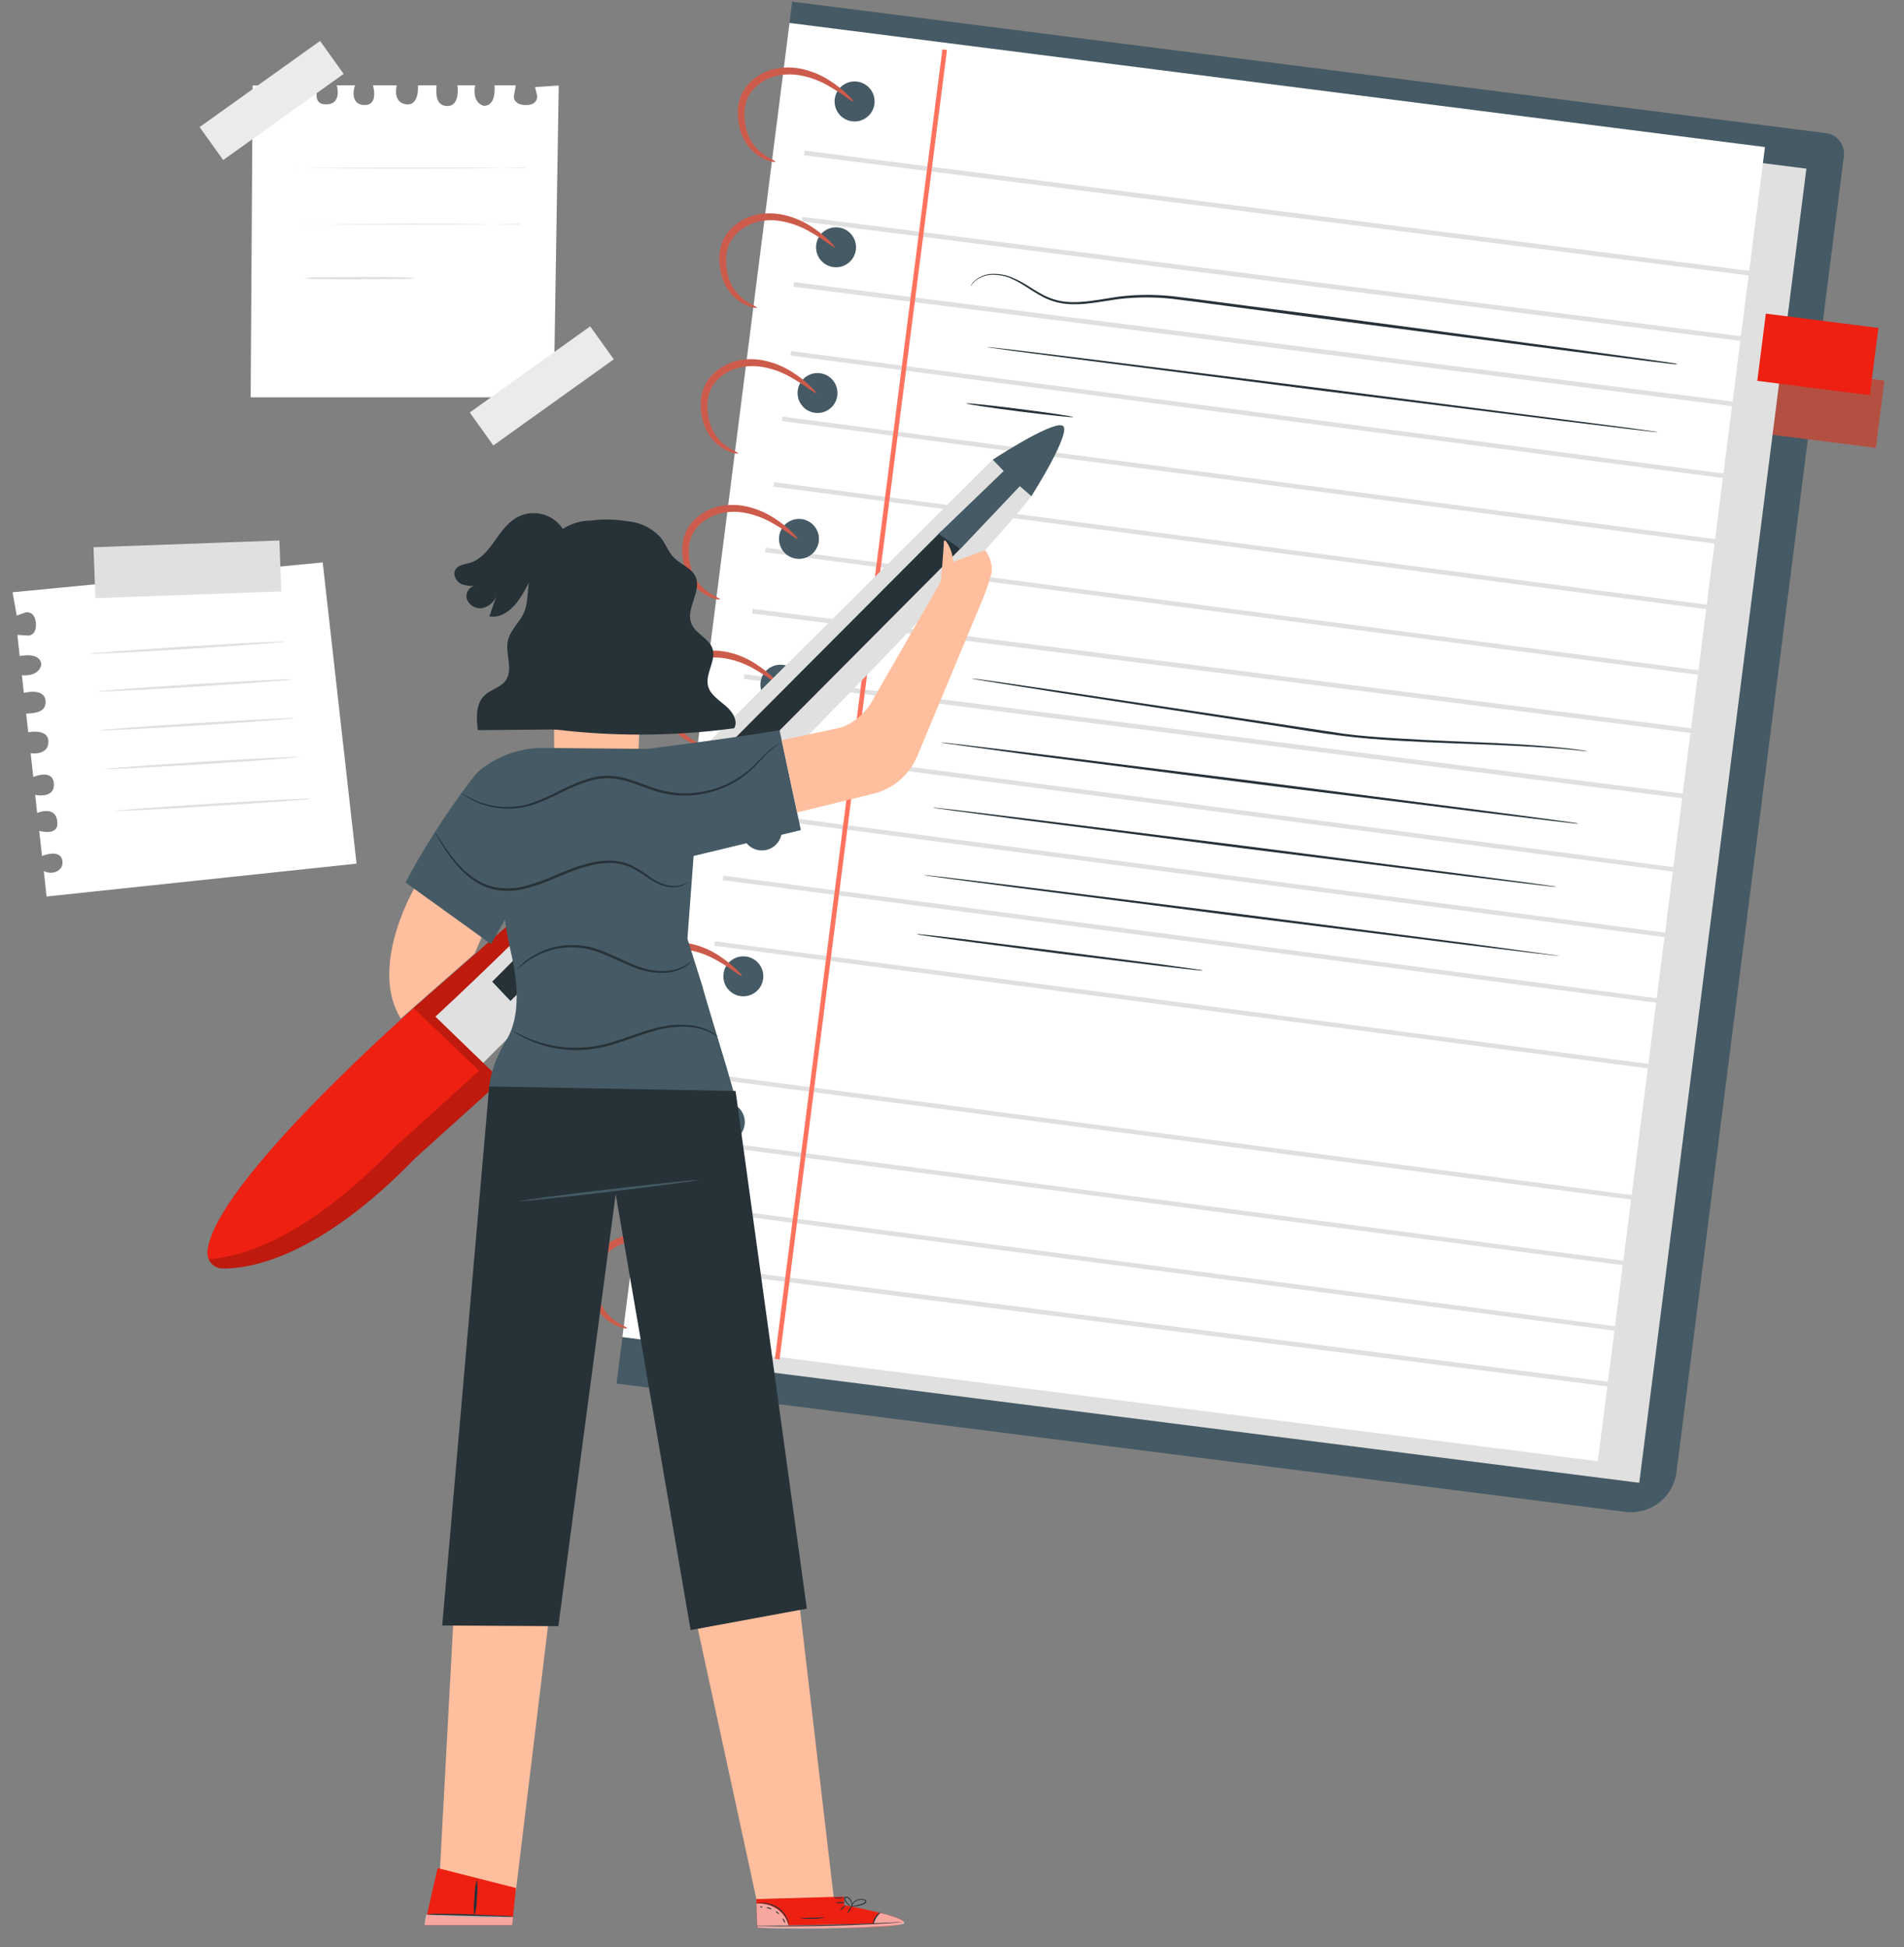 <?xml version="1.0" encoding="UTF-8"?>
<svg width="177px" height="181px" viewBox="0 0 177 181" version="1.1" xmlns="http://www.w3.org/2000/svg" xmlns:xlink="http://www.w3.org/1999/xlink">
    <rect x="0" y="0" width="177" height="181" fill="#808080" stroke="none"/>
    <title>44A29CCD-C87F-47D8-8493-77439914288D</title>
    <g id="Webpages" stroke="none" stroke-width="1" fill="none" fill-rule="evenodd">
        <g id="CREDITS---Mobile" transform="translate(-99, -144)" fill-rule="nonzero">
            <g id="Notebook-pana" transform="translate(99.858, 144)">
                <g id="freepik--background-complete--inject-423" transform="translate(0, 3.468)">
                    <path d="M3.468,79.859 L32.288,76.804 L29.141,48.807 L0.308,51.581 L0.698,53.748 L1.565,53.44 C2.133,53.414 2.388,53.783 2.471,54.346 C2.469,54.358 2.469,54.37 2.471,54.381 C2.536,54.953 2.401,55.486 1.838,55.608 L0.754,55.543 L0.975,57.511 C0.975,57.511 2.887,57.077 2.978,58.291 C2.978,58.291 2.891,59.418 1.175,59.296 L1.357,60.935 C1.357,60.935 3.268,60.415 3.377,61.676 C3.468,62.747 2.354,62.829 1.573,62.859 L1.768,64.593 C1.768,64.593 3.671,64.199 3.645,65.495 C3.619,66.791 1.99,66.544 1.99,66.544 L2.237,68.75 C2.237,68.75 3.996,67.978 4.144,69.296 C4.291,70.614 2.874,70.514 2.41,70.41 L2.596,72.088 C2.596,72.088 4.395,71.316 4.478,73.006 C4.538,74.277 2.787,73.756 2.787,73.756 L3.047,76.093 C3.047,76.093 4.811,75.343 4.95,76.6 C5.05,77.493 3.97,77.9 3.216,77.493 L3.468,79.859 Z" id="Path" fill="#FFFFFF"></path>
                    <polygon id="Rectangle" fill="#E0E0E0" transform="translate(16.563, 49.448) rotate(-2.08) translate(-16.563, -49.448) " points="7.917 47.081 25.208 47.081 25.208 51.815 7.917 51.815"></polygon>
                    <path d="M25.626,56.167 C25.392,56.218 25.154,56.248 24.915,56.258 L22.973,56.414 C21.335,56.535 19.072,56.687 16.571,56.847 C14.07,57.008 11.803,57.129 10.16,57.211 L8.214,57.294 C7.978,57.316 7.739,57.316 7.503,57.294 C7.736,57.248 7.972,57.219 8.21,57.207 L10.151,57.051 C11.79,56.93 14.053,56.778 16.558,56.618 C19.063,56.457 21.326,56.336 22.964,56.254 L24.911,56.171 C25.148,56.152 25.388,56.15 25.626,56.167 L25.626,56.167 Z" id="Path" fill="#E0E0E0"></path>
                    <path d="M26.315,59.678 C26.081,59.729 25.843,59.76 25.604,59.769 L23.662,59.921 C22.024,60.046 19.761,60.198 17.26,60.354 C14.759,60.51 12.492,60.636 10.849,60.718 L8.907,60.8 C8.669,60.82 8.43,60.82 8.192,60.8 C8.425,60.752 8.661,60.723 8.899,60.714 L10.841,60.558 C12.479,60.436 14.742,60.28 17.247,60.124 C19.752,59.968 22.015,59.838 23.654,59.76 L25.6,59.673 C25.838,59.658 26.077,59.66 26.315,59.678 Z" id="Path" fill="#E0E0E0"></path>
                    <path d="M26.562,63.284 C26.329,63.33 26.093,63.359 25.855,63.371 L23.914,63.527 C22.275,63.648 20.013,63.8 17.512,63.96 C15.01,64.121 12.744,64.242 11.101,64.324 L9.155,64.411 C8.918,64.428 8.68,64.428 8.444,64.411 C8.676,64.36 8.912,64.329 9.15,64.32 L11.092,64.164 C12.731,64.043 14.993,63.891 17.494,63.731 C19.995,63.57 22.262,63.449 23.905,63.366 L25.851,63.284 C26.088,63.261 26.326,63.261 26.562,63.284 L26.562,63.284 Z" id="Path" fill="#E0E0E0"></path>
                    <path d="M27.004,66.886 C26.77,66.937 26.532,66.966 26.293,66.973 L24.356,67.129 C22.717,67.255 20.455,67.406 17.949,67.562 C15.444,67.718 13.181,67.844 11.539,67.922 L9.597,68.009 C9.359,68.028 9.119,68.028 8.881,68.009 C9.114,67.958 9.35,67.929 9.588,67.922 L11.53,67.766 C13.168,67.645 15.431,67.489 17.936,67.333 C20.442,67.177 22.704,67.047 24.343,66.968 L26.289,66.882 C26.527,66.866 26.766,66.868 27.004,66.886 Z" id="Path" fill="#E0E0E0"></path>
                    <path d="M28.005,70.77 C27.772,70.821 27.534,70.85 27.295,70.857 L25.357,71.013 C23.719,71.134 21.456,71.29 18.951,71.446 C16.445,71.602 14.183,71.732 12.54,71.81 L10.598,71.897 C10.36,71.914 10.121,71.914 9.883,71.897 C10.116,71.846 10.354,71.817 10.594,71.81 L12.531,71.654 C14.17,71.528 16.432,71.377 18.938,71.221 C21.443,71.065 23.706,70.939 25.348,70.857 L27.29,70.774 C27.528,70.753 27.767,70.752 28.005,70.77 L28.005,70.77 Z" id="Path" fill="#E0E0E0"></path>
                    <path d="M22.626,4.482 L22.444,33.463 L50.619,33.463 L51.082,4.482 L48.88,4.629 L49.089,5.496 C49.05,6.068 48.655,6.281 48.087,6.298 L48.053,6.298 C47.476,6.298 46.96,6.107 46.904,5.535 L47.09,4.46 L45.109,4.46 C45.109,4.46 45.331,6.411 44.108,6.363 C44.108,6.363 42.999,6.155 43.315,4.46 L41.664,4.46 C41.664,4.46 41.967,6.419 40.701,6.385 C39.626,6.354 39.674,5.24 39.726,4.46 L37.992,4.46 C37.992,4.46 38.17,6.393 36.887,6.224 C35.604,6.055 36.02,4.46 36.02,4.46 L33.809,4.46 C33.809,4.46 34.377,6.294 33.055,6.294 C31.733,6.294 31.984,4.898 32.141,4.46 L30.45,4.46 C30.45,4.46 31.014,6.328 29.327,6.224 C28.057,6.146 28.768,4.46 28.768,4.46 L26.419,4.46 C26.419,4.46 26.969,6.294 25.704,6.294 C24.802,6.294 24.499,5.175 25.01,4.46 L22.626,4.482 Z" id="Path" fill="#FFFFFF"></path>
                    <polygon id="Rectangle" fill="#EBEBEB" transform="translate(24.393, 5.873) rotate(-35.57) translate(-24.393, -5.873) " points="17.51 3.989 31.276 3.989 31.276 7.756 17.51 7.756"></polygon>
                    <polygon id="Rectangle" fill="#EBEBEB" transform="translate(49.506, 32.401) rotate(-35.57) translate(-49.506, -32.401) " points="42.623 30.517 56.389 30.517 56.389 34.284 42.623 34.284"></polygon>
                    <path d="M48.113,12.137 C48.04,12.148 47.965,12.148 47.892,12.137 L47.259,12.137 L44.94,12.176 C42.981,12.176 40.272,12.206 37.286,12.206 C34.299,12.206 31.586,12.206 29.627,12.176 L27.308,12.18 L26.675,12.18 C26.603,12.192 26.53,12.192 26.458,12.18 C26.53,12.171 26.603,12.171 26.675,12.18 L27.308,12.18 L29.627,12.145 C31.586,12.145 34.295,12.111 37.286,12.111 C40.276,12.111 42.981,12.111 44.94,12.145 L47.259,12.18 L47.892,12.18 C47.964,12.156 48.038,12.142 48.113,12.137 Z" id="Path" fill="#E0E0E0"></path>
                    <path d="M47.589,17.338 C47.52,17.35 47.45,17.35 47.381,17.338 L46.778,17.338 L44.563,17.373 C42.695,17.394 40.112,17.407 37.255,17.407 C34.399,17.407 31.82,17.407 29.952,17.373 L27.741,17.394 L27.138,17.394 C27.068,17.406 26.996,17.406 26.926,17.394 C26.996,17.383 27.068,17.383 27.138,17.394 L27.741,17.394 L29.956,17.36 C31.824,17.36 34.407,17.325 37.26,17.325 C40.112,17.325 42.699,17.325 44.568,17.36 L46.783,17.394 L47.385,17.394 C47.449,17.364 47.518,17.345 47.589,17.338 L47.589,17.338 Z" id="Path" fill="#E0E0E0"></path>
                    <path d="M37.754,22.384 C37.251,22.449 36.744,22.476 36.237,22.466 C35.3,22.466 34.009,22.496 32.583,22.496 C31.157,22.496 29.861,22.496 28.929,22.466 C28.422,22.476 27.915,22.449 27.412,22.384 C27.915,22.322 28.422,22.295 28.929,22.305 C29.861,22.305 31.157,22.271 32.583,22.271 C34.009,22.271 35.3,22.271 36.237,22.305 C36.744,22.295 37.251,22.322 37.754,22.384 L37.754,22.384 Z" id="Path" fill="#E0E0E0"></path>
                </g>
                <g id="freepik--Notebook--inject-423" transform="translate(53.748, 0)">
                    <path d="M96.478,140.521 L2.705,128.597 L19.037,0.152 L115.142,12.375 C116.192,12.508 116.935,13.467 116.803,14.516 L101.246,136.828 C101.104,137.951 100.522,138.971 99.628,139.663 C98.733,140.356 97.6,140.665 96.478,140.521 Z" id="Path" fill="#455A64"></path>
                    <polygon id="Rectangle" fill="#FF725E" transform="translate(114.362, 37.766) rotate(-82.75) translate(-114.362, -37.766) " points="111.213 31.905 117.511 31.905 117.511 43.626 111.213 43.626"></polygon>
                    <polygon id="Rectangle" fill="#000000" opacity="0.3" transform="translate(114.362, 37.766) rotate(-82.75) translate(-114.362, -37.766) " points="111.213 31.905 117.511 31.905 117.511 43.626 111.213 43.626"></polygon>
                    <polygon id="Rectangle" fill="#E0E0E0" transform="translate(60.209, 70.98) rotate(7.25) translate(-60.209, -70.98) " points="14.502 9.417 105.917 9.417 105.917 132.544 14.502 132.544"></polygon>
                    <polygon id="Rectangle" fill="#FFFFFF" transform="translate(56.358, 68.971) rotate(7.25) translate(-56.358, -68.971) " points="10.651 7.408 102.066 7.408 102.066 130.535 10.651 130.535"></polygon>
                    <polygon id="Rectangle" fill="#E0E0E0" transform="translate(65.352, 19.968) rotate(-82.75) translate(-65.352, -19.968) " points="65.135 -25.579 65.569 -25.579 65.569 65.515 65.135 65.515"></polygon>
                    <polygon id="Rectangle" fill="#E0E0E0" transform="translate(65.147, 26.116) rotate(-82.75) translate(-65.147, -26.116) " points="64.931 -19.431 65.364 -19.431 65.364 71.663 64.931 71.663"></polygon>
                    <polygon id="Rectangle" fill="#E0E0E0" transform="translate(64.377, 32.187) rotate(-82.75) translate(-64.377, -32.187) " points="64.16 -13.361 64.594 -13.361 64.594 77.734 64.16 77.734"></polygon>
                    <polygon id="Rectangle" fill="#E0E0E0" transform="translate(64.005, 38.76) rotate(-82.519) translate(-64.005, -38.76) " points="63.795 -6.719 64.214 -6.719 64.214 84.239 63.795 84.239"></polygon>
                    <polygon id="Rectangle" fill="#E0E0E0" transform="translate(63.215, 44.856) rotate(-82.519) translate(-63.215, -44.856) " points="63.006 -0.623 63.424 -0.623 63.424 90.335 63.006 90.335"></polygon>
                    <polygon id="Rectangle" fill="#E0E0E0" transform="translate(62.426, 50.947) rotate(-82.519) translate(-62.426, -50.947) " points="62.216 5.468 62.635 5.468 62.635 96.426 62.216 96.426"></polygon>
                    <polygon id="Rectangle" fill="#E0E0E0" transform="translate(61.64, 57.043) rotate(-82.519) translate(-61.64, -57.043) " points="61.431 11.564 61.85 11.564 61.85 102.522 61.431 102.522"></polygon>
                    <polygon id="Rectangle" fill="#E0E0E0" transform="translate(60.513, 62.554) rotate(-82.75) translate(-60.513, -62.554) " points="60.296 17.007 60.73 17.007 60.73 108.101 60.296 108.101"></polygon>
                    <polygon id="Rectangle" fill="#E0E0E0" transform="translate(59.743, 68.629) rotate(-82.75) translate(-59.743, -68.629) " points="59.526 23.082 59.96 23.082 59.96 114.176 59.526 114.176"></polygon>
                    <polygon id="Rectangle" fill="#E0E0E0" transform="translate(59.28, 75.331) rotate(-82.519) translate(-59.28, -75.331) " points="59.07 29.852 59.489 29.852 59.489 120.81 59.07 120.81"></polygon>
                    <polygon id="Rectangle" fill="#E0E0E0" transform="translate(58.49, 81.423) rotate(-82.519) translate(-58.49, -81.423) " points="58.281 35.944 58.7 35.944 58.7 126.902 58.281 126.902"></polygon>
                    <polygon id="Rectangle" fill="#E0E0E0" transform="translate(57.701, 87.519) rotate(-82.519) translate(-57.701, -87.519) " points="57.491 42.04 57.91 42.04 57.91 132.997 57.491 132.997"></polygon>
                    <polygon id="Rectangle" fill="#E0E0E0" transform="translate(56.915, 93.619) rotate(-82.519) translate(-56.915, -93.619) " points="56.706 48.14 57.124 48.14 57.124 139.098 56.706 139.098"></polygon>
                    <line x1="10.693" y1="93.244" x2="101.06" y2="104.735" id="Path" fill="#455A64"></line>
                    <polygon id="Rectangle" fill="#E0E0E0" transform="translate(55.34, 105.807) rotate(-82.519) translate(-55.34, -105.807) " points="55.131 60.328 55.55 60.328 55.55 151.286 55.131 151.286"></polygon>
                    <polygon id="Rectangle" fill="#E0E0E0" transform="translate(54.555, 111.903) rotate(-82.519) translate(-54.555, -111.903) " points="54.346 66.424 54.764 66.424 54.764 157.381 54.346 157.381"></polygon>
                    <polygon id="Rectangle" fill="#E0E0E0" transform="translate(53.766, 117.994) rotate(-82.519) translate(-53.766, -117.994) " points="53.556 72.515 53.975 72.515 53.975 163.473 53.556 163.473"></polygon>
                    <polygon id="Rectangle" fill="#E0E0E0" transform="translate(52.789, 123.294) rotate(-82.75) translate(-52.789, -123.294) " points="52.573 77.747 53.006 77.747 53.006 168.841 52.573 168.841"></polygon>
                    <polygon id="Rectangle" fill="#FF725E" transform="translate(25.43, 65.468) rotate(-82.71) translate(-25.43, -65.468) " points="-35.921 65.251 86.781 65.251 86.781 65.684 -35.921 65.684"></polygon>
                    <path d="M26.683,9.666 C26.553,10.684 25.623,11.404 24.604,11.275 C23.586,11.146 22.865,10.216 22.994,9.197 C23.123,8.179 24.052,7.457 25.071,7.585 C25.561,7.647 26.006,7.901 26.309,8.291 C26.611,8.682 26.746,9.176 26.683,9.666 Z" id="Path" fill="#455A64"></path>
                    <path d="M24.958,23.216 C24.864,23.962 24.33,24.579 23.604,24.777 C22.878,24.976 22.104,24.717 21.643,24.123 C21.182,23.528 21.126,22.713 21.499,22.06 C21.873,21.407 22.604,21.044 23.35,21.14 C24.365,21.272 25.084,22.199 24.958,23.216 L24.958,23.216 Z" id="Path" fill="#455A64"></path>
                    <path d="M23.233,36.77 C23.101,37.785 22.171,38.501 21.156,38.37 C20.141,38.239 19.424,37.311 19.553,36.296 C19.682,35.28 20.609,34.562 21.625,34.689 C22.115,34.751 22.56,35.005 22.861,35.395 C23.163,35.786 23.297,36.28 23.233,36.77 Z" id="Path" fill="#455A64"></path>
                    <path d="M21.512,50.32 C21.419,51.066 20.885,51.682 20.159,51.881 C19.434,52.081 18.66,51.823 18.199,51.229 C17.737,50.635 17.679,49.821 18.052,49.168 C18.424,48.514 19.154,48.149 19.9,48.243 C20.917,48.374 21.637,49.302 21.512,50.32 L21.512,50.32 Z" id="Path" fill="#455A64"></path>
                    <path d="M19.787,63.874 C19.693,64.62 19.159,65.237 18.433,65.435 C17.707,65.634 16.933,65.375 16.472,64.78 C16.011,64.185 15.954,63.371 16.328,62.718 C16.702,62.065 17.433,61.702 18.179,61.797 C18.668,61.859 19.112,62.113 19.414,62.502 C19.715,62.891 19.85,63.385 19.787,63.874 L19.787,63.874 Z" id="Path" fill="#455A64"></path>
                    <path d="M18.062,77.428 C17.93,78.443 17,79.159 15.985,79.028 C14.97,78.897 14.253,77.969 14.382,76.954 C14.511,75.938 15.438,75.219 16.454,75.347 C16.944,75.409 17.388,75.663 17.69,76.053 C17.992,76.444 18.126,76.938 18.062,77.428 Z" id="Path" fill="#455A64"></path>
                    <path d="M16.341,90.977 C16.247,91.724 15.712,92.341 14.985,92.539 C14.259,92.737 13.485,92.478 13.025,91.882 C12.564,91.286 12.509,90.471 12.884,89.819 C13.259,89.166 13.991,88.804 14.737,88.901 C15.752,89.034 16.469,89.962 16.341,90.977 Z" id="Path" fill="#455A64"></path>
                    <path d="M14.616,104.532 C14.521,105.278 13.985,105.893 13.259,106.09 C12.533,106.287 11.76,106.028 11.3,105.433 C10.84,104.837 10.784,104.024 11.158,103.371 C11.532,102.719 12.262,102.355 13.008,102.451 C13.498,102.513 13.942,102.767 14.244,103.157 C14.546,103.548 14.68,104.042 14.616,104.532 L14.616,104.532 Z" id="Path" fill="#455A64"></path>
                    <path d="M12.895,118.081 C12.802,118.828 12.268,119.444 11.542,119.643 C10.817,119.842 10.043,119.585 9.582,118.991 C9.12,118.396 9.062,117.583 9.435,116.929 C9.807,116.276 10.536,115.911 11.283,116.005 C12.3,116.136 13.02,117.063 12.895,118.081 L12.895,118.081 Z" id="Path" fill="#455A64"></path>
                    <path d="M17.477,15.045 C17.477,15.067 17.403,15.067 17.273,15.045 C17.082,15.014 16.895,14.965 16.714,14.898 C16.424,14.784 16.148,14.638 15.89,14.464 C15.547,14.23 15.24,13.945 14.98,13.619 C14.671,13.218 14.431,12.768 14.269,12.288 C14.086,11.739 13.991,11.164 13.988,10.585 C13.963,9.926 14.097,9.27 14.378,8.673 C14.708,8.045 15.191,7.51 15.782,7.117 C16.361,6.727 17.018,6.466 17.707,6.35 C18.339,6.246 18.985,6.246 19.618,6.35 C20.668,6.535 21.67,6.931 22.561,7.516 C23.152,7.894 23.703,8.33 24.208,8.816 C24.559,9.163 24.728,9.38 24.698,9.415 C24.668,9.449 24.438,9.302 24.039,9.02 C23.482,8.622 22.903,8.255 22.305,7.919 C21.444,7.43 20.499,7.105 19.518,6.961 C18.952,6.884 18.377,6.896 17.815,6.996 C17.219,7.103 16.652,7.334 16.15,7.672 C15.653,8.003 15.243,8.449 14.954,8.972 C14.716,9.475 14.596,10.025 14.603,10.581 C14.594,11.097 14.66,11.613 14.798,12.111 C14.92,12.543 15.109,12.954 15.357,13.329 C15.57,13.636 15.824,13.913 16.111,14.152 C16.332,14.336 16.569,14.5 16.818,14.642 C17.022,14.763 17.195,14.828 17.308,14.898 C17.42,14.967 17.485,15.023 17.477,15.045 Z" id="Path" fill="#FF725E"></path>
                    <path d="M15.756,28.608 C15.756,28.634 15.678,28.608 15.548,28.608 C15.357,28.574 15.17,28.524 14.989,28.456 C14.7,28.345 14.425,28.199 14.17,28.023 C13.823,27.793 13.516,27.509 13.259,27.182 C12.947,26.783 12.706,26.333 12.548,25.851 C12.365,25.3 12.27,24.724 12.267,24.143 C12.239,23.484 12.371,22.828 12.652,22.232 C12.985,21.607 13.468,21.073 14.057,20.68 C14.637,20.288 15.295,20.025 15.986,19.908 C16.619,19.804 17.264,19.804 17.897,19.908 C18.947,20.091 19.947,20.488 20.836,21.074 C21.427,21.453 21.978,21.888 22.483,22.375 C22.839,22.722 23.008,22.938 22.977,22.973 C22.947,23.008 22.717,22.856 22.314,22.579 C21.758,22.179 21.179,21.811 20.58,21.478 C19.719,20.987 18.774,20.661 17.793,20.515 C17.226,20.438 16.649,20.45 16.085,20.55 C15.495,20.663 14.934,20.898 14.438,21.239 C13.941,21.57 13.53,22.016 13.242,22.54 C13.003,23.041 12.883,23.592 12.891,24.148 C12.879,24.666 12.943,25.183 13.082,25.682 C13.203,26.116 13.393,26.527 13.645,26.9 C13.854,27.208 14.107,27.484 14.395,27.719 C14.615,27.904 14.852,28.067 15.102,28.209 C15.305,28.335 15.483,28.4 15.591,28.469 C15.7,28.539 15.76,28.573 15.756,28.608 Z" id="Path" fill="#FF725E"></path>
                    <path d="M14.031,42.149 C14.031,42.149 13.953,42.149 13.823,42.149 C13.634,42.117 13.448,42.068 13.268,42.002 C12.586,41.744 11.987,41.307 11.534,40.736 C11.223,40.335 10.982,39.883 10.823,39.401 C10.64,38.852 10.545,38.277 10.542,37.697 C10.517,37.038 10.651,36.383 10.932,35.786 C11.259,35.158 11.741,34.624 12.332,34.234 C12.913,33.843 13.57,33.58 14.261,33.463 C14.894,33.358 15.539,33.358 16.172,33.463 C17.223,33.647 18.225,34.045 19.115,34.633 C19.705,35.011 20.255,35.446 20.758,35.933 C21.113,36.276 21.283,36.492 21.252,36.527 C21.222,36.562 20.992,36.414 20.593,36.133 C20.035,35.737 19.456,35.371 18.86,35.036 C17.999,34.543 17.054,34.217 16.072,34.074 C15.506,33.997 14.932,34.008 14.369,34.108 C13.773,34.216 13.206,34.446 12.705,34.785 C12.207,35.116 11.797,35.562 11.508,36.085 C11.27,36.587 11.15,37.137 11.157,37.693 C11.144,38.21 11.21,38.726 11.352,39.223 C11.472,39.656 11.661,40.068 11.911,40.441 C12.123,40.748 12.375,41.025 12.661,41.265 C12.883,41.446 13.12,41.61 13.368,41.755 C13.576,41.876 13.749,41.945 13.857,42.015 C13.966,42.084 14.04,42.127 14.031,42.149 Z" id="Path" fill="#FF725E"></path>
                    <path d="M12.306,55.703 C12.306,55.725 12.232,55.725 12.102,55.703 C11.911,55.67 11.724,55.619 11.543,55.551 C11.253,55.442 10.978,55.296 10.724,55.118 C10.376,54.887 10.068,54.604 9.809,54.277 C9.5,53.876 9.26,53.426 9.098,52.946 C8.919,52.394 8.824,51.819 8.816,51.238 C8.792,50.579 8.926,49.924 9.207,49.327 C9.539,48.702 10.022,48.169 10.611,47.775 C11.189,47.383 11.846,47.122 12.535,47.008 C13.168,46.904 13.814,46.904 14.447,47.008 C15.498,47.19 16.5,47.587 17.39,48.174 C17.981,48.552 18.532,48.988 19.037,49.474 C19.388,49.821 19.557,50.038 19.531,50.072 C19.505,50.107 19.267,49.96 18.868,49.678 C18.311,49.279 17.732,48.912 17.134,48.577 C16.272,48.089 15.327,47.763 14.347,47.615 C13.78,47.54 13.204,47.552 12.639,47.649 C12.044,47.76 11.478,47.992 10.975,48.33 C9.975,48.95 9.385,50.059 9.428,51.234 C9.419,51.752 9.485,52.269 9.623,52.769 C9.745,53.201 9.933,53.612 10.182,53.987 C10.394,54.294 10.648,54.569 10.936,54.806 C11.156,54.99 11.393,55.154 11.643,55.296 C11.846,55.421 12.02,55.486 12.132,55.556 C12.245,55.625 12.314,55.677 12.306,55.703 Z" id="Path" fill="#FF725E"></path>
                    <path d="M10.585,69.253 C10.585,69.253 10.507,69.253 10.377,69.253 C10.187,69.217 10,69.166 9.818,69.101 C9.529,68.988 9.254,68.842 8.998,68.668 C8.652,68.438 8.344,68.154 8.088,67.827 C7.776,67.426 7.535,66.974 7.377,66.492 C7.194,65.942 7.099,65.367 7.096,64.788 C7.071,64.13 7.204,63.474 7.481,62.877 C7.813,62.251 8.296,61.717 8.886,61.325 C9.467,60.933 10.124,60.67 10.815,60.553 C11.448,60.449 12.093,60.449 12.726,60.553 C13.775,60.736 14.776,61.133 15.665,61.719 C16.256,62.098 16.807,62.533 17.312,63.02 C17.668,63.366 17.837,63.583 17.806,63.614 C17.776,63.644 17.546,63.501 17.147,63.223 C16.59,62.825 16.011,62.457 15.414,62.122 C14.552,61.632 13.607,61.306 12.626,61.16 C12.06,61.083 11.486,61.095 10.923,61.195 C10.327,61.302 9.76,61.533 9.259,61.871 C8.761,62.202 8.351,62.648 8.062,63.171 C7.822,63.673 7.702,64.224 7.711,64.78 C7.699,65.298 7.763,65.815 7.902,66.314 C8.026,66.745 8.216,67.155 8.465,67.528 C8.675,67.837 8.927,68.114 9.215,68.351 C9.437,68.534 9.673,68.698 9.922,68.841 C10.125,68.962 10.303,69.032 10.412,69.101 C10.52,69.17 10.589,69.231 10.585,69.253 Z" id="Path" fill="#FF725E"></path>
                    <path d="M8.86,82.79 C8.86,82.811 8.786,82.811 8.656,82.79 C8.466,82.756 8.279,82.707 8.097,82.642 C7.807,82.529 7.53,82.384 7.273,82.209 C6.929,81.977 6.622,81.693 6.363,81.368 C6.054,80.967 5.814,80.517 5.652,80.037 C5.469,79.488 5.374,78.913 5.37,78.334 C5.346,77.674 5.48,77.019 5.761,76.422 C6.091,75.794 6.574,75.259 7.165,74.866 C7.749,74.48 8.41,74.226 9.103,74.12 C9.735,74.016 10.381,74.016 11.014,74.12 C12.064,74.305 13.066,74.702 13.957,75.286 C14.548,75.665 15.099,76.1 15.604,76.587 C15.955,76.934 16.124,77.15 16.094,77.185 C16.064,77.22 15.834,77.072 15.435,76.791 C14.878,76.393 14.299,76.025 13.701,75.69 C12.84,75.2 11.895,74.875 10.914,74.732 C10.348,74.653 9.774,74.663 9.211,74.762 C8.615,74.873 8.049,75.104 7.546,75.442 C6.543,76.061 5.952,77.173 5.999,78.351 C5.988,78.868 6.054,79.383 6.194,79.881 C6.314,80.314 6.503,80.726 6.753,81.099 C6.966,81.406 7.22,81.684 7.507,81.923 C7.726,82.105 7.961,82.268 8.21,82.408 C8.418,82.534 8.591,82.599 8.704,82.668 C8.816,82.738 8.868,82.79 8.86,82.79 Z" id="Path" fill="#FF725E"></path>
                    <path d="M7.139,96.357 C7.139,96.383 7.061,96.378 6.931,96.357 C6.741,96.321 6.554,96.27 6.372,96.205 C6.083,96.093 5.808,95.948 5.553,95.771 C5.205,95.54 4.896,95.254 4.638,94.926 C4.329,94.526 4.09,94.076 3.931,93.596 C3.748,93.045 3.653,92.468 3.65,91.888 C3.622,91.229 3.754,90.573 4.035,89.976 C4.368,89.351 4.851,88.818 5.44,88.424 C6.02,88.032 6.678,87.769 7.369,87.653 C8.002,87.549 8.647,87.549 9.28,87.653 C10.33,87.835 11.33,88.232 12.219,88.819 C12.81,89.197 13.361,89.633 13.866,90.119 C14.222,90.466 14.391,90.683 14.36,90.717 C14.33,90.752 14.096,90.6 13.697,90.323 C13.141,89.923 12.562,89.556 11.963,89.222 C11.102,88.732 10.157,88.405 9.176,88.26 C8.609,88.183 8.032,88.194 7.468,88.294 C6.874,88.402 6.308,88.632 5.808,88.971 C5.311,89.301 4.9,89.748 4.612,90.271 C4.372,90.773 4.252,91.323 4.261,91.879 C4.249,92.397 4.313,92.914 4.452,93.413 C4.573,93.847 4.763,94.258 5.015,94.631 C5.224,94.939 5.477,95.215 5.765,95.451 C5.995,95.644 6.242,95.816 6.502,95.966 C6.706,96.088 6.883,96.157 6.992,96.227 C7.1,96.296 7.143,96.335 7.139,96.357 Z" id="Path" fill="#FF725E"></path>
                    <path d="M5.414,109.911 C5.414,109.932 5.336,109.932 5.206,109.911 C5.017,109.879 4.831,109.83 4.651,109.763 C4.361,109.649 4.085,109.504 3.827,109.33 C3.483,109.096 3.176,108.811 2.917,108.485 C2.605,108.086 2.364,107.635 2.206,107.154 C2.023,106.605 1.928,106.03 1.925,105.45 C1.9,104.791 2.034,104.136 2.315,103.539 C2.643,102.911 3.125,102.376 3.715,101.983 C4.296,101.593 4.954,101.332 5.644,101.216 C6.276,101.112 6.922,101.112 7.555,101.216 C8.605,101.4 9.607,101.797 10.498,102.382 C11.088,102.76 11.638,103.195 12.141,103.682 C12.496,104.029 12.665,104.245 12.635,104.28 C12.605,104.315 12.375,104.167 11.976,103.886 C11.418,103.489 10.839,103.121 10.242,102.785 C9.381,102.295 8.436,101.97 7.455,101.827 C6.889,101.75 6.314,101.761 5.752,101.861 C5.156,101.969 4.589,102.199 4.087,102.538 C3.59,102.869 3.18,103.315 2.891,103.838 C2.653,104.34 2.533,104.89 2.54,105.446 C2.527,105.963 2.593,106.479 2.735,106.976 C2.855,107.409 3.044,107.821 3.294,108.194 C3.506,108.501 3.758,108.778 4.044,109.018 C4.266,109.199 4.503,109.363 4.751,109.508 C4.954,109.629 5.132,109.694 5.24,109.763 C5.349,109.833 5.422,109.889 5.414,109.911 Z" id="Path" fill="#FF725E"></path>
                    <path d="M3.689,123.46 C3.689,123.486 3.615,123.482 3.485,123.46 C3.294,123.427 3.107,123.377 2.926,123.309 C2.635,123.198 2.358,123.053 2.102,122.875 C1.757,122.643 1.45,122.36 1.192,122.034 C0.883,121.633 0.643,121.184 0.481,120.704 C0.302,120.152 0.207,119.576 0.199,118.996 C0.175,118.337 0.309,117.681 0.589,117.084 C0.922,116.459 1.405,115.926 1.994,115.533 C2.573,115.141 3.229,114.878 3.918,114.761 C4.551,114.657 5.197,114.657 5.83,114.761 C6.881,114.943 7.883,115.34 8.773,115.927 C9.364,116.305 9.915,116.741 10.42,117.227 C10.771,117.574 10.94,117.791 10.91,117.826 C10.88,117.86 10.65,117.708 10.251,117.431 C9.694,117.032 9.115,116.665 8.517,116.33 C7.654,115.839 6.708,115.513 5.726,115.368 C5.16,115.291 4.585,115.303 4.022,115.403 C3.427,115.51 2.86,115.74 2.358,116.079 C1.861,116.408 1.451,116.855 1.166,117.379 C0.925,117.881 0.804,118.431 0.811,118.987 C0.802,119.505 0.868,120.022 1.006,120.522 C1.128,120.954 1.316,121.365 1.565,121.74 C1.777,122.047 2.03,122.322 2.319,122.559 C2.539,122.743 2.776,122.907 3.026,123.049 C3.229,123.174 3.403,123.239 3.515,123.309 C3.628,123.378 3.697,123.439 3.689,123.46 Z" id="Path" fill="#FF725E"></path>
                    <g id="Group" opacity="0.2" transform="translate(0, 6.068)" fill="#000000">
                        <path d="M17.477,8.977 C17.477,8.998 17.403,8.998 17.273,8.977 C17.082,8.946 16.895,8.896 16.714,8.829 C16.424,8.715 16.148,8.57 15.89,8.396 C15.547,8.161 15.24,7.876 14.98,7.551 C14.671,7.15 14.431,6.7 14.269,6.22 C14.086,5.671 13.991,5.096 13.988,4.517 C13.963,3.857 14.097,3.202 14.378,2.605 C14.708,1.977 15.191,1.442 15.782,1.049 C16.361,0.659 17.018,0.397 17.707,0.282 C18.339,0.178 18.985,0.178 19.618,0.282 C20.668,0.466 21.67,0.863 22.561,1.448 C23.152,1.826 23.703,2.261 24.208,2.748 C24.559,3.095 24.728,3.312 24.698,3.346 C24.668,3.381 24.438,3.234 24.039,2.952 C23.482,2.554 22.903,2.186 22.305,1.851 C21.444,1.361 20.499,1.037 19.518,0.893 C18.952,0.816 18.377,0.828 17.815,0.928 C17.219,1.035 16.652,1.265 16.15,1.604 C15.653,1.935 15.243,2.381 14.954,2.904 C14.716,3.406 14.596,3.956 14.603,4.512 C14.594,5.029 14.66,5.544 14.798,6.042 C14.92,6.475 15.109,6.886 15.357,7.26 C15.57,7.568 15.824,7.845 16.111,8.084 C16.332,8.268 16.569,8.431 16.818,8.574 C17.022,8.695 17.195,8.76 17.308,8.829 C17.42,8.899 17.485,8.955 17.477,8.977 Z" id="Path"></path>
                        <path d="M15.756,22.54 C15.756,22.566 15.678,22.54 15.548,22.54 C15.357,22.506 15.17,22.455 14.989,22.388 C14.7,22.276 14.425,22.131 14.17,21.954 C13.823,21.725 13.516,21.441 13.259,21.113 C12.947,20.715 12.706,20.264 12.548,19.783 C12.365,19.232 12.27,18.656 12.267,18.075 C12.239,17.416 12.371,16.76 12.652,16.163 C12.985,15.538 13.468,15.005 14.057,14.612 C14.637,14.22 15.295,13.956 15.986,13.84 C16.619,13.736 17.264,13.736 17.897,13.84 C18.947,14.023 19.947,14.42 20.836,15.006 C21.427,15.384 21.978,15.82 22.483,16.307 C22.839,16.653 23.008,16.87 22.977,16.905 C22.947,16.939 22.717,16.788 22.314,16.51 C21.758,16.11 21.179,15.743 20.58,15.409 C19.719,14.919 18.774,14.593 17.793,14.447 C17.226,14.37 16.649,14.382 16.085,14.482 C15.495,14.595 14.934,14.829 14.438,15.171 C13.941,15.502 13.53,15.948 13.242,16.471 C13.003,16.973 12.883,17.523 12.891,18.079 C12.879,18.597 12.943,19.114 13.082,19.614 C13.203,20.047 13.393,20.459 13.645,20.832 C13.854,21.14 14.107,21.416 14.395,21.651 C14.615,21.835 14.852,21.999 15.102,22.141 C15.305,22.266 15.483,22.331 15.591,22.401 C15.7,22.47 15.76,22.505 15.756,22.54 Z" id="Path"></path>
                        <path d="M14.031,36.081 C14.031,36.081 13.953,36.081 13.823,36.081 C13.634,36.049 13.448,36 13.268,35.933 C12.586,35.676 11.987,35.238 11.534,34.668 C11.223,34.266 10.982,33.815 10.823,33.333 C10.64,32.783 10.545,32.208 10.542,31.629 C10.517,30.97 10.651,30.314 10.932,29.718 C11.259,29.09 11.741,28.556 12.332,28.166 C12.913,27.775 13.57,27.512 14.261,27.394 C14.894,27.29 15.539,27.29 16.172,27.394 C17.223,27.578 18.225,27.977 19.115,28.565 C19.705,28.943 20.255,29.378 20.758,29.865 C21.113,30.207 21.283,30.424 21.252,30.459 C21.222,30.493 20.992,30.346 20.593,30.064 C20.035,29.669 19.456,29.303 18.86,28.968 C17.999,28.475 17.054,28.148 16.072,28.005 C15.506,27.928 14.932,27.94 14.369,28.04 C13.773,28.147 13.206,28.378 12.705,28.716 C12.207,29.047 11.797,29.493 11.508,30.017 C11.27,30.519 11.15,31.069 11.157,31.625 C11.144,32.142 11.21,32.658 11.352,33.155 C11.472,33.588 11.661,33.999 11.911,34.373 C12.123,34.68 12.375,34.957 12.661,35.196 C12.883,35.378 13.12,35.542 13.368,35.686 C13.576,35.808 13.749,35.877 13.857,35.946 C13.966,36.016 14.04,36.059 14.031,36.081 Z" id="Path"></path>
                        <path d="M12.306,49.635 C12.306,49.656 12.232,49.656 12.102,49.635 C11.911,49.602 11.724,49.551 11.543,49.483 C11.253,49.373 10.978,49.228 10.724,49.05 C10.376,48.819 10.068,48.535 9.809,48.209 C9.5,47.808 9.26,47.358 9.098,46.878 C8.919,46.326 8.824,45.75 8.816,45.17 C8.792,44.511 8.926,43.856 9.207,43.259 C9.539,42.633 10.022,42.1 10.611,41.707 C11.189,41.315 11.846,41.053 12.535,40.94 C13.168,40.836 13.814,40.836 14.447,40.94 C15.498,41.121 16.5,41.518 17.39,42.106 C17.981,42.484 18.532,42.919 19.037,43.406 C19.388,43.753 19.557,43.969 19.531,44.004 C19.505,44.039 19.267,43.891 18.868,43.61 C18.311,43.211 17.732,42.843 17.134,42.509 C16.272,42.02 15.327,41.694 14.347,41.546 C13.78,41.472 13.204,41.483 12.639,41.581 C12.044,41.692 11.478,41.924 10.975,42.262 C9.975,42.882 9.385,43.99 9.428,45.166 C9.419,45.684 9.485,46.201 9.623,46.7 C9.745,47.133 9.933,47.544 10.182,47.918 C10.394,48.225 10.648,48.501 10.936,48.737 C11.156,48.922 11.393,49.086 11.643,49.227 C11.846,49.353 12.02,49.418 12.132,49.487 C12.245,49.557 12.314,49.609 12.306,49.635 Z" id="Path"></path>
                        <path d="M10.585,63.184 C10.585,63.184 10.507,63.184 10.377,63.184 C10.187,63.149 10,63.098 9.818,63.033 C9.529,62.919 9.254,62.774 8.998,62.599 C8.652,62.37 8.344,62.086 8.088,61.758 C7.776,61.358 7.535,60.906 7.377,60.423 C7.194,59.874 7.099,59.299 7.096,58.72 C7.071,58.061 7.204,57.406 7.481,56.808 C7.813,56.182 8.296,55.649 8.886,55.257 C9.467,54.865 10.124,54.602 10.815,54.485 C11.448,54.381 12.093,54.381 12.726,54.485 C13.775,54.668 14.776,55.065 15.665,55.651 C16.256,56.029 16.807,56.465 17.312,56.951 C17.668,57.298 17.837,57.515 17.806,57.545 C17.776,57.576 17.546,57.433 17.147,57.155 C16.59,56.757 16.011,56.389 15.414,56.054 C14.552,55.564 13.607,55.238 12.626,55.092 C12.06,55.015 11.486,55.027 10.923,55.127 C10.327,55.234 9.76,55.464 9.259,55.803 C8.761,56.134 8.351,56.58 8.062,57.103 C7.822,57.605 7.702,58.155 7.711,58.711 C7.699,59.229 7.763,59.746 7.902,60.246 C8.026,60.677 8.216,61.086 8.465,61.459 C8.675,61.768 8.927,62.046 9.215,62.283 C9.437,62.466 9.673,62.629 9.922,62.773 C10.125,62.894 10.303,62.963 10.412,63.033 C10.52,63.102 10.589,63.163 10.585,63.184 Z" id="Path"></path>
                        <path d="M8.86,76.721 C8.86,76.743 8.786,76.743 8.656,76.721 C8.466,76.688 8.279,76.639 8.097,76.574 C7.807,76.461 7.53,76.316 7.273,76.14 C6.929,75.908 6.622,75.625 6.363,75.299 C6.054,74.898 5.814,74.449 5.652,73.969 C5.469,73.419 5.374,72.844 5.37,72.265 C5.346,71.606 5.48,70.951 5.761,70.354 C6.091,69.725 6.574,69.19 7.165,68.798 C7.749,68.412 8.41,68.157 9.103,68.052 C9.735,67.948 10.381,67.948 11.014,68.052 C12.064,68.237 13.066,68.633 13.957,69.218 C14.548,69.596 15.099,70.032 15.604,70.518 C15.955,70.865 16.124,71.082 16.094,71.117 C16.064,71.151 15.834,71.004 15.435,70.722 C14.878,70.324 14.299,69.957 13.701,69.621 C12.84,69.132 11.895,68.807 10.914,68.663 C10.348,68.585 9.774,68.595 9.211,68.694 C8.615,68.805 8.049,69.036 7.546,69.374 C6.543,69.993 5.952,71.105 5.999,72.283 C5.988,72.799 6.054,73.315 6.194,73.813 C6.314,74.246 6.503,74.657 6.753,75.031 C6.966,75.338 7.22,75.615 7.507,75.854 C7.726,76.037 7.961,76.2 8.21,76.34 C8.418,76.465 8.591,76.53 8.704,76.6 C8.816,76.669 8.868,76.721 8.86,76.721 Z" id="Path"></path>
                        <path d="M7.139,90.288 C7.139,90.314 7.061,90.31 6.931,90.288 C6.741,90.253 6.554,90.202 6.372,90.137 C6.083,90.025 5.808,89.879 5.553,89.703 C5.205,89.471 4.896,89.186 4.638,88.858 C4.329,88.458 4.09,88.008 3.931,87.527 C3.748,86.976 3.653,86.4 3.65,85.819 C3.622,85.16 3.754,84.504 4.035,83.908 C4.368,83.283 4.851,82.749 5.44,82.356 C6.02,81.964 6.678,81.701 7.369,81.585 C8.002,81.48 8.647,81.48 9.28,81.585 C10.33,81.767 11.33,82.164 12.219,82.751 C12.81,83.129 13.361,83.564 13.866,84.051 C14.222,84.398 14.391,84.614 14.36,84.649 C14.33,84.684 14.096,84.532 13.697,84.255 C13.141,83.855 12.562,83.487 11.963,83.154 C11.102,82.663 10.157,82.337 9.176,82.191 C8.609,82.114 8.032,82.126 7.468,82.226 C6.874,82.333 6.308,82.564 5.808,82.902 C5.311,83.233 4.9,83.679 4.612,84.203 C4.372,84.704 4.252,85.255 4.261,85.811 C4.249,86.329 4.313,86.846 4.452,87.345 C4.573,87.779 4.763,88.19 5.015,88.563 C5.224,88.871 5.477,89.147 5.765,89.382 C5.995,89.575 6.242,89.748 6.502,89.898 C6.706,90.02 6.883,90.089 6.992,90.158 C7.1,90.228 7.143,90.267 7.139,90.288 Z" id="Path"></path>
                        <path d="M5.414,103.842 C5.414,103.864 5.336,103.864 5.206,103.842 C5.017,103.811 4.831,103.761 4.651,103.695 C4.361,103.581 4.085,103.435 3.827,103.262 C3.483,103.028 3.176,102.743 2.917,102.416 C2.605,102.017 2.364,101.567 2.206,101.086 C2.023,100.536 1.928,99.961 1.925,99.382 C1.9,98.723 2.034,98.067 2.315,97.471 C2.643,96.843 3.125,96.307 3.715,95.914 C4.296,95.525 4.954,95.264 5.644,95.147 C6.276,95.043 6.922,95.043 7.555,95.147 C8.605,95.332 9.607,95.729 10.498,96.313 C11.088,96.691 11.638,97.127 12.141,97.614 C12.496,97.96 12.665,98.177 12.635,98.212 C12.605,98.246 12.375,98.099 11.976,97.817 C11.418,97.42 10.839,97.053 10.242,96.716 C9.381,96.227 8.436,95.902 7.455,95.758 C6.889,95.681 6.314,95.693 5.752,95.793 C5.156,95.901 4.589,96.131 4.087,96.469 C3.59,96.8 3.18,97.246 2.891,97.77 C2.653,98.272 2.533,98.822 2.54,99.378 C2.527,99.895 2.593,100.411 2.735,100.908 C2.855,101.341 3.044,101.752 3.294,102.126 C3.506,102.433 3.758,102.71 4.044,102.949 C4.266,103.131 4.503,103.295 4.751,103.439 C4.954,103.561 5.132,103.626 5.24,103.695 C5.349,103.764 5.422,103.821 5.414,103.842 Z" id="Path"></path>
                        <path d="M3.689,117.392 C3.689,117.418 3.615,117.414 3.485,117.392 C3.294,117.359 3.107,117.308 2.926,117.24 C2.635,117.13 2.358,116.984 2.102,116.807 C1.757,116.575 1.45,116.291 1.192,115.966 C0.883,115.565 0.643,115.115 0.481,114.635 C0.302,114.083 0.207,113.508 0.199,112.928 C0.175,112.268 0.309,111.613 0.589,111.016 C0.922,110.391 1.405,109.858 1.994,109.464 C2.573,109.073 3.229,108.81 3.918,108.693 C4.551,108.589 5.197,108.589 5.83,108.693 C6.881,108.874 7.883,109.271 8.773,109.859 C9.364,110.237 9.915,110.672 10.42,111.159 C10.771,111.506 10.94,111.723 10.91,111.757 C10.88,111.792 10.65,111.64 10.251,111.363 C9.694,110.964 9.115,110.596 8.517,110.262 C7.654,109.771 6.708,109.445 5.726,109.3 C5.16,109.223 4.585,109.234 4.022,109.334 C3.427,109.442 2.86,109.672 2.358,110.01 C1.861,110.34 1.451,110.787 1.166,111.311 C0.925,111.812 0.804,112.363 0.811,112.919 C0.802,113.437 0.868,113.954 1.006,114.453 C1.128,114.886 1.316,115.297 1.565,115.671 C1.777,115.978 2.03,116.254 2.319,116.49 C2.539,116.675 2.776,116.839 3.026,116.98 C3.229,117.106 3.403,117.171 3.515,117.24 C3.628,117.31 3.697,117.37 3.689,117.392 Z" id="Path"></path>
                    </g>
                    <polygon id="Rectangle" fill="#ED2012" transform="translate(114.385, 32.939) rotate(-82.75) translate(-114.385, -32.939) " points="111.236 27.666 117.534 27.666 117.534 38.212 111.236 38.212"></polygon>
                    <path d="M101.328,33.857 C101.271,33.863 101.213,33.863 101.155,33.857 L100.648,33.809 L98.706,33.575 L91.558,32.665 L68,29.574 L61.286,28.682 C59.119,28.396 57.025,28.101 55.036,27.858 C53.156,27.594 51.251,27.574 49.366,27.797 C47.61,28.044 45.95,28.422 44.407,28.231 C43.678,28.148 42.971,27.929 42.322,27.585 C41.711,27.264 41.178,26.896 40.667,26.579 C40.2,26.273 39.705,26.011 39.188,25.799 C38.751,25.638 38.289,25.552 37.823,25.543 C37.172,25.51 36.531,25.718 36.024,26.129 C35.86,26.283 35.714,26.456 35.591,26.644 C35.613,26.59 35.64,26.537 35.673,26.488 C35.707,26.425 35.748,26.365 35.795,26.311 C35.854,26.231 35.922,26.158 35.998,26.094 C36.505,25.657 37.159,25.429 37.827,25.457 C38.306,25.458 38.781,25.54 39.232,25.699 C39.758,25.898 40.265,26.146 40.745,26.441 C41.26,26.757 41.798,27.117 42.4,27.429 C43.036,27.757 43.726,27.966 44.438,28.044 C45.946,28.213 47.584,27.836 49.353,27.576 C51.252,27.341 53.174,27.354 55.07,27.615 C57.073,27.854 59.158,28.148 61.329,28.426 L68.043,29.293 L91.593,32.448 L98.728,33.432 L100.669,33.71 L101.172,33.788 C101.227,33.805 101.279,33.828 101.328,33.857 L101.328,33.857 Z" id="Path" fill="#263238"></path>
                    <path d="M99.495,40.164 L99.334,40.164 L98.862,40.112 L97.041,39.904 L90.362,39.089 L68.33,36.323 L46.301,33.489 L39.631,32.622 L37.819,32.366 L37.346,32.297 C37.292,32.291 37.239,32.281 37.186,32.266 C37.241,32.259 37.296,32.259 37.351,32.266 L37.823,32.314 L39.639,32.522 L46.323,33.337 L68.36,36.107 L90.384,38.941 L97.054,39.808 L98.866,40.06 L99.339,40.129 C99.392,40.133 99.445,40.145 99.495,40.164 L99.495,40.164 Z" id="Path" fill="#263238"></path>
                    <path d="M92.091,76.556 L91.94,76.556 L91.506,76.509 L89.772,76.309 L83.422,75.538 L62.482,72.911 L41.529,70.219 L35.188,69.352 L33.454,69.114 L33.02,69.045 L32.869,69.014 C32.919,69.01 32.97,69.01 33.02,69.014 L33.454,69.058 L35.188,69.257 L41.538,70.029 L62.482,72.66 L83.418,75.356 L89.759,76.197 L91.493,76.439 L91.927,76.504 C91.984,76.512 92.04,76.53 92.091,76.556 L92.091,76.556 Z" id="Path" fill="#263238"></path>
                    <path d="M90.527,88.858 L90.375,88.858 L89.941,88.815 L88.208,88.615 L81.858,87.844 L60.913,85.213 L39.977,82.516 L33.636,81.676 L31.902,81.433 L31.469,81.368 L31.317,81.337 C31.369,81.331 31.421,81.331 31.473,81.337 L31.906,81.385 L33.64,81.585 L39.986,82.356 L60.93,84.987 L81.862,87.679 L88.208,88.546 L89.941,88.784 L90.375,88.854 C90.426,88.851 90.476,88.852 90.527,88.858 L90.527,88.858 Z" id="Path" fill="#263238"></path>
                    <path d="M90.093,82.43 C90.043,82.435 89.992,82.435 89.941,82.43 L89.508,82.386 L87.818,82.191 L81.598,81.437 L61.091,78.862 L40.593,76.223 L34.381,75.395 L32.695,75.161 L32.262,75.096 L32.115,75.065 C32.165,75.059 32.216,75.059 32.266,75.065 L32.7,75.113 L34.394,75.304 L40.61,76.058 L61.117,78.628 L81.615,81.272 L87.822,82.096 L89.508,82.33 L89.941,82.399 L90.093,82.43 Z" id="Path" fill="#263238"></path>
                    <path d="M57.216,90.206 C57.125,90.216 57.033,90.216 56.943,90.206 L56.167,90.128 L53.31,89.798 L43.904,88.637 L34.507,87.406 L31.659,87.011 L30.888,86.89 C30.796,86.881 30.706,86.862 30.619,86.834 C30.71,86.822 30.802,86.822 30.892,86.834 L31.672,86.912 L34.525,87.237 L43.917,88.424 L53.315,89.634 L56.163,90.033 L56.934,90.15 C57.03,90.157 57.125,90.176 57.216,90.206 L57.216,90.206 Z" id="Path" fill="#263238"></path>
                    <path d="M45.157,38.764 C45.157,38.824 42.916,38.59 40.172,38.244 C37.429,37.897 35.214,37.559 35.222,37.498 C35.231,37.437 37.459,37.667 40.203,38.018 C42.947,38.369 45.161,38.699 45.157,38.764 Z" id="Path" fill="#263238"></path>
                    <path d="M92.95,69.821 C92.899,69.827 92.848,69.827 92.798,69.821 L92.364,69.777 C91.983,69.734 91.42,69.673 90.696,69.613 C89.972,69.552 89.079,69.483 88.047,69.422 C87.016,69.361 85.837,69.3 84.532,69.244 C81.931,69.127 78.823,69.049 75.382,68.845 C73.648,68.741 71.854,68.611 69.985,68.369 C68.117,68.126 66.21,67.809 64.242,67.502 L44.095,64.42 L37.992,63.458 L36.336,63.184 L35.903,63.106 C35.854,63.102 35.806,63.09 35.76,63.072 L35.907,63.072 L36.341,63.128 L38.005,63.358 L44.113,64.251 L64.268,67.285 C66.236,67.575 68.169,67.883 70.011,68.152 C71.854,68.421 73.67,68.529 75.39,68.637 C78.828,68.85 81.931,68.949 84.536,69.071 C85.837,69.14 87.016,69.205 88.052,69.283 C89.088,69.361 89.972,69.435 90.7,69.513 C91.428,69.591 92,69.66 92.369,69.721 L92.802,69.786 C92.852,69.794 92.901,69.806 92.95,69.821 L92.95,69.821 Z" id="Path" fill="#263238"></path>
                </g>
                <g id="freepik--Character--inject-423" transform="translate(18.205, 39.444)">
                    <path d="M17.772,67.376 C17.772,67.376 70.813,14.928 76.847,6.619 L73.215,3.281 L13.398,62.768 L17.772,67.376 Z" id="Path" fill="#E0E0E0"></path>
                    <path d="M1.608,78.455 C3.996,78.498 10.446,77.588 19.527,68.208 L27.542,60.978 L21.413,55.049 C21.413,55.049 33.632,43.727 33.051,43.107 C32.47,42.487 25.968,48.547 20.836,52.972 C16.168,57.016 0.585,71.268 0.221,76.925 C0.192,77.314 0.325,77.698 0.587,77.987 C0.849,78.276 1.218,78.445 1.608,78.455 L1.608,78.455 Z" id="Path" fill="#ED2012"></path>
                    <path d="M33.051,43.12 C32.466,42.5 25.968,48.529 20.836,52.972 C20.433,53.323 19.939,53.753 19.388,54.247 L25.478,60.081 L17.477,67.328 C9.241,75.85 3.173,77.406 0.347,77.592 C0.563,78.102 1.055,78.441 1.608,78.459 C3.996,78.503 10.446,77.592 19.527,68.212 L27.542,60.983 L21.413,55.049 C21.413,55.049 33.632,43.74 33.051,43.12 Z" id="Path" fill="#000000" opacity="0.2"></path>
                    <polygon id="Path" fill="#263238" points="28.391 53.592 70.198 11.573 68.429 9.943 26.692 51.798"></polygon>
                    <path d="M76.817,6.675 C76.817,6.675 80.783,0.429 79.673,0.1 C78.563,-0.23 73.223,3.281 73.223,3.281 L74.246,4.335 L68.178,10.177 L70.219,11.573 L75.742,5.743 L76.817,6.675 Z" id="Path" fill="#455A64"></path>
                    <path d="M36.072,35.11 L36.072,35.11 C37.128,35.189 38.171,34.836 38.961,34.132 C39.752,33.427 40.222,32.431 40.263,31.373 C40.346,29.249 40.419,27.104 40.419,27.104 C40.419,27.104 43.636,26.805 43.865,23.636 C44.095,20.468 43.995,13.108 43.995,13.108 L43.995,13.108 C40.405,11.296 36.116,11.572 32.786,13.827 L32.292,14.161 L32.47,31.282 C32.502,33.297 34.063,34.955 36.072,35.11 L36.072,35.11 Z" id="Path" fill="#FFBE9D"></path>
                    <path d="M35.925,8.946 C33.987,8.89 32.232,10.156 31.33,11.712 C30.428,13.268 30.238,15.075 30.155,16.831 C30.052,20.28 30.133,23.733 30.398,27.173 C30.386,27.434 30.464,27.691 30.619,27.901 C30.857,28.096 31.153,28.207 31.46,28.218 C37.342,29.028 43.308,29.037 49.193,28.244 C49.578,27.542 49.032,26.709 48.408,26.172 C47.784,25.634 47.004,25.145 46.778,24.386 C46.418,23.194 47.602,21.92 47.142,20.758 C46.796,19.891 45.647,19.458 45.244,18.591 C44.568,17.16 46.314,15.431 45.539,14.04 C45.135,13.316 44.191,12.995 43.592,12.392 C43.064,11.859 42.838,11.135 42.383,10.55 C41.566,9.637 40.424,9.08 39.201,8.998 C38.118,8.822 37.015,8.798 35.925,8.929" id="Path" fill="#263238"></path>
                    <path d="M31.386,12.57 C30.567,12.969 30.212,13.953 30.086,14.859 C29.96,15.765 29.999,16.718 29.622,17.551 C29.245,18.383 28.378,19.12 28.157,20.069 C27.871,21.309 28.686,22.765 27.949,23.801 C27.477,24.464 26.545,24.633 25.96,25.205 C25.153,25.999 25.223,27.295 25.353,28.422 L35.981,28.326" id="Path" fill="#263238"></path>
                    <path d="M33.731,10.897 C33.535,9.847 32.835,8.961 31.859,8.528 C30.883,8.095 29.756,8.171 28.846,8.73 C27.151,9.779 26.549,12.28 24.642,12.861 C24.143,13.012 23.532,13.056 23.268,13.506 C23.003,13.957 23.337,14.607 23.823,14.841 C24.334,15.029 24.887,15.072 25.422,14.967 C25.106,14.935 24.793,15.051 24.576,15.282 C24.358,15.513 24.261,15.833 24.312,16.146 C24.491,16.783 25.12,17.184 25.773,17.078 C26.412,16.942 26.928,16.471 27.121,15.847 C26.887,16.515 26.656,17.182 26.428,17.85 C27.75,18.084 28.877,16.892 29.544,15.73 C30.212,14.568 30.845,13.207 32.063,12.696 C32.613,12.466 33.25,12.423 33.723,12.059 C34.195,11.695 34.29,10.784 33.723,10.611" id="Path" fill="#263238"></path>
                    <path d="M34.282,10.936 C34.282,10.936 34.529,11.031 34.746,11.369 C35.04,11.834 35.097,12.41 34.899,12.923 C34.7,13.436 34.27,13.825 33.74,13.97 C33.533,14.048 33.305,14.048 33.098,13.97 C33.098,13.931 33.341,13.944 33.688,13.805 C34.144,13.643 34.508,13.29 34.684,12.838 C34.86,12.387 34.832,11.881 34.607,11.452 C34.447,11.122 34.243,10.966 34.282,10.936 Z" id="Path" fill="#263238"></path>
                    <polygon id="Path" fill="#FFBE9D" points="45.807 111.944 51.256 137.071 58.442 136.906 55.257 109.72"></polygon>
                    <path d="M20.177,41.924 C20.177,41.924 20.056,42.101 19.856,42.418 C18.703,44.251 15.453,50.827 18.192,55.226 L25.067,49.184 L26.224,46.47" id="Path" fill="#FFBE9D"></path>
                    <polygon id="Path" fill="#FFBE9D" points="24.139 91.649 21.824 134.557 28.898 136.265 34.204 92.555"></polygon>
                    <path d="M55.387,37.71 L45.417,40.116 L44.841,47.81 L46.228,52.196 C46.228,52.352 48.473,59.73 48.473,59.73 L49.171,62.17 L26.38,62.409 C26.302,59.743 28.075,57.116 28.075,57.116 C29.375,54.918 29.037,51.598 28.435,49.08 C28.244,48.282 28.001,46.965 27.888,46.154 L27.888,46.011 L26.588,48.304 L18.638,42.582 C21.209,37.624 24.98,32.613 25.435,32.24 C27.083,30.862 29.156,30.096 31.304,30.073 L41.143,30.16 C41.143,30.16 48.889,29.189 53.406,28.426 L55.387,37.71 Z" id="Path" fill="#455A64"></path>
                    <path d="M53.614,29.544 C53.247,29.752 52.903,29.998 52.587,30.277 C52.279,30.545 51.936,30.91 51.542,31.334 C51.101,31.833 50.612,32.286 50.081,32.687 C48.679,33.724 47.013,34.344 45.274,34.477 C44.254,34.554 43.228,34.457 42.24,34.191 C41.213,33.909 40.211,33.454 39.149,33.15 C38.628,32.996 38.089,32.906 37.546,32.882 C37.02,32.878 36.495,32.94 35.985,33.068 C35.017,33.344 34.078,33.717 33.185,34.182 C32.367,34.605 31.523,34.976 30.658,35.292 C28.772,35.963 26.694,35.838 24.902,34.945 C24.619,34.803 24.346,34.641 24.087,34.46 C23.995,34.399 23.908,34.331 23.827,34.256 C23.827,34.234 24.2,34.52 24.941,34.863 C26.717,35.7 28.754,35.791 30.597,35.114 C31.452,34.794 32.286,34.42 33.094,33.996 C33.997,33.517 34.947,33.134 35.929,32.851 C36.46,32.717 37.007,32.653 37.554,32.661 C38.116,32.681 38.672,32.772 39.21,32.934 C40.298,33.242 41.295,33.701 42.301,33.978 C43.268,34.242 44.274,34.34 45.274,34.269 C46.979,34.147 48.616,33.555 50.003,32.557 C50.531,32.172 51.02,31.736 51.464,31.256 C51.806,30.893 52.166,30.547 52.543,30.22 C52.786,30.015 53.049,29.835 53.328,29.683 C53.401,29.644 53.476,29.609 53.553,29.579 C53.594,29.553 53.614,29.541 53.614,29.544 Z" id="Path" fill="#263238"></path>
                    <path d="M44.914,42.478 C44.859,42.553 44.792,42.617 44.715,42.669 C44.502,42.83 44.254,42.939 43.991,42.986 C43.574,43.059 43.146,43.036 42.738,42.921 C42.205,42.763 41.701,42.518 41.247,42.197 C40.714,41.809 40.15,41.464 39.561,41.165 C38.878,40.87 38.137,40.733 37.394,40.766 C35.795,40.818 34.134,41.49 32.435,42.223 C31.602,42.59 30.741,42.89 29.861,43.12 C29.032,43.342 28.168,43.404 27.316,43.302 C26.543,43.196 25.803,42.921 25.149,42.496 C24.58,42.133 24.063,41.695 23.61,41.195 C22.966,40.475 22.396,39.692 21.907,38.859 C21.733,38.569 21.599,38.339 21.512,38.183 C21.464,38.104 21.422,38.021 21.387,37.936 C21.45,38.002 21.506,38.077 21.551,38.157 L21.985,38.811 C22.495,39.619 23.075,40.381 23.719,41.087 C24.171,41.563 24.68,41.981 25.236,42.331 C25.873,42.73 26.588,42.987 27.334,43.085 C28.159,43.179 28.994,43.116 29.796,42.899 C30.663,42.665 31.512,42.367 32.336,42.006 C34.03,41.278 35.725,40.593 37.377,40.554 C38.156,40.519 38.932,40.668 39.644,40.987 C40.235,41.298 40.802,41.655 41.338,42.054 C41.775,42.375 42.261,42.624 42.777,42.79 C43.166,42.911 43.575,42.945 43.978,42.89 C44.32,42.836 44.643,42.694 44.914,42.478 Z" id="Path" fill="#263238"></path>
                    <path d="M45.248,49.847 C45.248,49.847 45.218,49.899 45.135,49.986 C45.02,50.114 44.89,50.228 44.75,50.328 C44.219,50.685 43.606,50.901 42.968,50.957 C42.026,51.035 41.077,50.906 40.19,50.58 C39.184,50.237 38.157,49.691 37.047,49.24 C36.016,48.786 34.896,48.569 33.77,48.603 C32.853,48.651 31.952,48.868 31.113,49.245 C30.346,49.612 29.635,50.088 29.002,50.658 C29.002,50.658 29.033,50.601 29.111,50.515 C29.224,50.386 29.346,50.264 29.475,50.151 C29.946,49.729 30.474,49.376 31.044,49.102 C31.895,48.693 32.819,48.454 33.762,48.399 C34.918,48.347 36.071,48.563 37.13,49.032 C38.261,49.492 39.297,50.038 40.259,50.385 C41.117,50.71 42.035,50.851 42.951,50.796 C43.564,50.757 44.158,50.571 44.685,50.255 C45.079,50.016 45.231,49.847 45.248,49.847 Z" id="Path" fill="#263238"></path>
                    <path d="M47.68,56.93 C47.68,56.93 47.45,56.769 47.004,56.54 C46.367,56.234 45.679,56.052 44.975,56.002 C43.927,55.934 42.876,56.048 41.867,56.34 C40.723,56.644 39.505,57.133 38.187,57.55 C36.946,57.966 35.643,58.171 34.334,58.156 C33.273,58.139 32.22,57.968 31.209,57.649 C30.522,57.431 29.861,57.14 29.236,56.782 C29.015,56.661 28.851,56.553 28.742,56.479 C28.682,56.444 28.627,56.402 28.578,56.353 C28.578,56.353 28.829,56.483 29.28,56.704 C30.854,57.502 32.591,57.927 34.355,57.944 C35.641,57.946 36.917,57.738 38.135,57.328 C39.436,56.917 40.667,56.431 41.833,56.132 C42.864,55.846 43.939,55.746 45.005,55.837 C45.726,55.9 46.425,56.111 47.06,56.457 C47.231,56.553 47.393,56.663 47.545,56.787 C47.641,56.873 47.68,56.921 47.68,56.93 Z" id="Path" fill="#263238"></path>
                    <polygon id="Path" fill="#263238" points="26.415 61.537 22.045 111.64 32.843 111.701 38.174 71.55 45.14 112.065 55.941 110.071 49.318 61.958"></polygon>
                    <path d="M45.907,70.219 C45.907,70.284 42.214,70.774 37.641,71.316 C33.068,71.858 29.358,72.248 29.349,72.183 C29.34,72.118 33.042,71.632 37.615,71.091 C42.188,70.549 45.898,70.176 45.907,70.219 Z" id="Path" fill="#455A64"></path>
                    <path d="M59.422,137.639 L59.392,136.837 L51.256,137.071 L51.325,139.724 L51.828,139.724 C54.069,139.78 63.219,139.858 64.702,139.398 C66.353,138.896 59.422,137.639 59.422,137.639 Z" id="Path" fill="#ED2012"></path>
                    <g id="Group" opacity="0.6" transform="translate(51.147, 137.405)" fill="#FFFFFF">
                        <path d="M3.112,2.167 C2.965,1.523 2.577,0.959 2.029,0.589 C1.47,0.204 0.793,0.027 0.117,0.091 L0.182,2.198 L3.112,2.167 Z" id="Path"></path>
                    </g>
                    <g id="Group" opacity="0.6" transform="translate(51.147, 138.272)" fill="#FFFFFF">
                        <path d="M11.664,0.095 C11.664,0.095 14.096,0.676 13.831,1.053 C13.567,1.43 4.296,1.673 0.199,1.452 L0.199,1.283 L10.992,1.084 C10.992,1.084 11.192,0.126 11.664,0.095 Z" id="Path"></path>
                    </g>
                    <path d="M51.204,139.572 L51.347,139.572 L51.746,139.572 L53.219,139.594 C54.463,139.594 56.184,139.594 58.087,139.546 C59.99,139.498 61.702,139.416 62.946,139.346 L64.415,139.251 L64.814,139.216 L64.953,139.216 L64.814,139.216 L64.415,139.216 L62.942,139.281 C61.698,139.338 59.981,139.407 58.083,139.455 C56.184,139.503 54.463,139.52 53.219,139.529 L51.746,139.529 L51.347,139.529 L51.204,139.572 Z" id="Path" fill="#263238"></path>
                    <path d="M62.127,139.472 C62.185,139.243 62.271,139.022 62.383,138.813 C62.516,138.614 62.673,138.432 62.851,138.272 C62.606,138.358 62.402,138.533 62.279,138.761 C62.135,138.969 62.081,139.224 62.127,139.472 L62.127,139.472 Z" id="Path" fill="#263238"></path>
                    <path d="M59.704,138.406 C59.704,138.406 59.838,138.289 59.951,138.111 C60.064,137.933 60.133,137.782 60.111,137.769 C60.09,137.756 59.977,137.89 59.864,138.063 C59.751,138.237 59.678,138.393 59.704,138.406 Z" id="Path" fill="#263238"></path>
                    <path d="M59.036,138.102 C59.036,138.102 59.179,138.037 59.318,137.916 C59.457,137.795 59.548,137.686 59.53,137.665 C59.513,137.643 59.383,137.73 59.249,137.851 C59.114,137.972 59.019,138.085 59.036,138.102 Z" id="Path" fill="#263238"></path>
                    <path d="M58.599,137.405 C58.738,137.449 58.886,137.463 59.032,137.444 C59.179,137.46 59.327,137.442 59.465,137.392 C59.326,137.347 59.178,137.334 59.032,137.353 C58.885,137.342 58.738,137.359 58.599,137.405 Z" id="Path" fill="#263238"></path>
                    <path d="M58.442,136.906 C58.746,137.042 59.091,137.056 59.405,136.945 C59.245,136.932 59.084,136.932 58.924,136.945 C58.765,136.918 58.604,136.905 58.442,136.906 L58.442,136.906 Z" id="Path" fill="#263238"></path>
                    <path d="M59.955,137.743 C60.129,137.769 60.306,137.769 60.48,137.743 C60.666,137.716 60.851,137.674 61.03,137.617 C61.138,137.583 61.242,137.54 61.342,137.487 C61.402,137.452 61.446,137.396 61.468,137.331 C61.481,137.256 61.447,137.18 61.381,137.14 C60.969,136.964 60.49,137.083 60.207,137.431 C60.132,137.528 60.079,137.64 60.051,137.76 C60.039,137.803 60.039,137.847 60.051,137.89 C60.1,137.734 60.177,137.587 60.276,137.457 C60.391,137.324 60.541,137.226 60.709,137.175 C60.912,137.107 61.133,137.116 61.329,137.201 C61.416,137.253 61.386,137.344 61.295,137.4 C61.202,137.45 61.105,137.491 61.004,137.522 C60.832,137.583 60.655,137.633 60.475,137.669 C60.155,137.721 59.955,137.73 59.955,137.743 Z" id="Path" fill="#263238"></path>
                    <path d="M60.094,137.764 C60.151,137.661 60.168,137.541 60.142,137.426 C60.123,137.298 60.071,137.176 59.99,137.075 C59.893,136.93 59.731,136.842 59.556,136.841 C59.506,136.851 59.462,136.88 59.433,136.922 C59.405,136.964 59.395,137.016 59.405,137.067 C59.42,137.145 59.453,137.219 59.5,137.283 C59.572,137.389 59.656,137.485 59.751,137.569 C59.837,137.655 59.943,137.719 60.059,137.756 C60.059,137.756 59.951,137.673 59.804,137.522 C59.718,137.437 59.642,137.342 59.578,137.24 C59.5,137.136 59.448,136.954 59.578,136.928 C59.717,136.94 59.844,137.013 59.925,137.127 C60.002,137.217 60.056,137.324 60.081,137.439 C60.096,137.547 60.101,137.656 60.094,137.764 L60.094,137.764 Z" id="Path" fill="#263238"></path>
                    <path d="M51.308,137.487 C51.308,137.487 51.542,137.461 51.906,137.487 C52.38,137.523 52.835,137.683 53.228,137.951 C53.61,138.213 53.911,138.578 54.095,139.004 C54.161,139.179 54.217,139.357 54.264,139.537 C54.264,139.537 54.264,139.481 54.264,139.385 C54.248,139.247 54.215,139.112 54.164,138.982 C53.995,138.534 53.693,138.148 53.297,137.877 C52.889,137.6 52.412,137.442 51.919,137.422 C51.774,137.414 51.629,137.422 51.486,137.444 C51.424,137.449 51.364,137.463 51.308,137.487 Z" id="Path" fill="#263238"></path>
                    <path d="M55.257,138.822 C55.648,138.897 56.047,138.923 56.444,138.9 C56.842,138.908 57.239,138.869 57.628,138.783 C57.628,138.753 57.094,138.783 56.444,138.809 C55.794,138.835 55.261,138.796 55.257,138.822 Z" id="Path" fill="#263238"></path>
                    <path d="M53.67,138.861 C53.67,138.883 53.718,138.965 53.774,139.078 C53.831,139.19 53.865,139.286 53.891,139.286 C53.917,139.286 53.93,139.164 53.861,139.034 C53.792,138.904 53.687,138.844 53.67,138.861 Z" id="Path" fill="#263238"></path>
                    <path d="M53.05,138.185 C53.05,138.185 53.085,138.28 53.172,138.358 C53.258,138.436 53.345,138.48 53.362,138.462 C53.38,138.445 53.328,138.367 53.241,138.293 C53.154,138.219 53.068,138.167 53.05,138.185 Z" id="Path" fill="#263238"></path>
                    <path d="M52.183,137.89 C52.183,137.916 52.3,137.912 52.417,137.951 C52.535,137.99 52.626,138.042 52.647,138.024 C52.669,138.007 52.6,137.903 52.448,137.86 C52.296,137.816 52.175,137.868 52.183,137.89 Z" id="Path" fill="#263238"></path>
                    <path d="M51.581,137.76 C51.581,137.782 51.62,137.821 51.685,137.842 C51.75,137.864 51.815,137.864 51.824,137.842 C51.832,137.821 51.789,137.782 51.72,137.76 C51.65,137.738 51.581,137.734 51.581,137.76 Z" id="Path" fill="#263238"></path>
                    <polygon id="Path" fill="#ED2012" points="21.616 134.188 20.411 139.485 28.552 139.485 28.898 136.035"></polygon>
                    <path d="M28.716,138.705 C28.325,138.769 27.929,138.79 27.533,138.77 C26.8,138.77 25.799,138.77 24.672,138.718 L21.816,138.597 C21.419,138.602 21.023,138.57 20.632,138.501 C21.024,138.441 21.42,138.42 21.816,138.441 C22.548,138.441 23.55,138.441 24.681,138.493 L27.533,138.614 C27.929,138.606 28.326,138.636 28.716,138.705 L28.716,138.705 Z" id="Path" fill="#263238"></path>
                    <path d="M25.27,135.237 C25.346,135.813 25.346,136.396 25.27,136.971 C25.267,137.545 25.192,138.116 25.045,138.67 C24.965,138.095 24.965,137.512 25.045,136.936 C25.044,136.363 25.12,135.791 25.27,135.237 L25.27,135.237 Z" id="Path" fill="#263238"></path>
                    <polyline id="Path" fill="#FFFFFF" opacity="0.6" points="20.411 139.485 28.552 139.485 28.63 138.718 20.559 138.514 20.411 139.394"></polyline>
                    <path d="M72.512,11.703 L69.543,12.774 C69.504,11.586 68.676,10.347 68.676,10.94 C68.676,11.534 68.395,14.607 68.395,14.607 L62.205,25.379 C61.338,27.112 59.791,28.096 58.677,28.274 L53.596,29.358 L55.049,36.063 L62.127,34.329 C63.963,33.878 65.477,32.581 66.206,30.836 L72.092,16.718 C72.483,15.81 72.814,14.878 73.085,13.927 C73.226,13.138 73.017,12.326 72.512,11.703 L72.512,11.703 Z" id="Path" fill="#FFBE9D"></path>
                </g>
            </g>
        </g>
    </g>
</svg>
